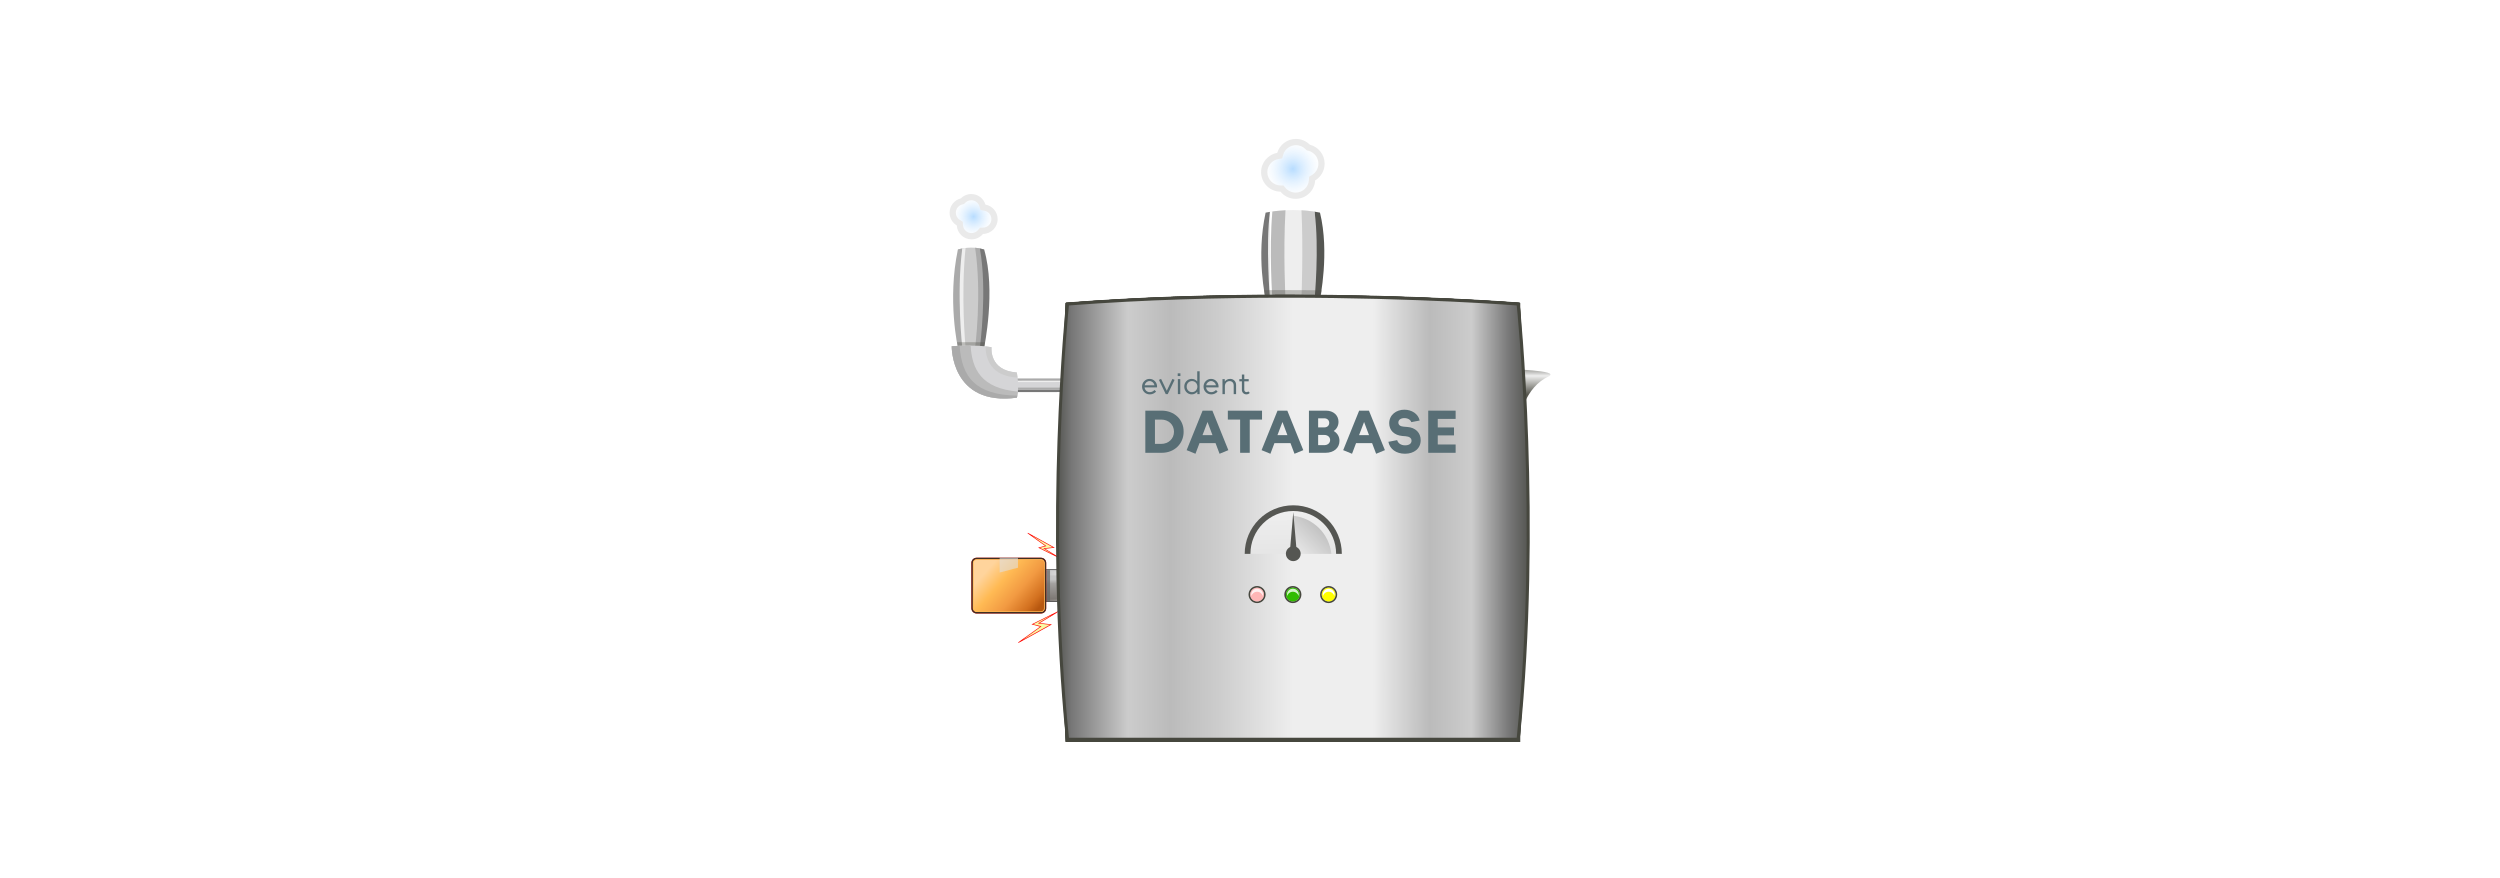 <?xml version="1.0" encoding="UTF-8"?>
<svg xmlns="http://www.w3.org/2000/svg" xmlns:xlink="http://www.w3.org/1999/xlink" viewBox="0 0 1600 561.8">
  <defs>
    <style>
      .cls-1 {
        fill: url(#linear-gradient);
      }

      .cls-2 {
        fill: #f9faa4;
      }

      .cls-3 {
        fill: #eee;
      }

      .cls-4 {
        fill: #eaeaea;
      }

      .cls-5 {
        fill: #fff;
      }

      .cls-6 {
        fill: #ff0;
      }

      .cls-7 {
        fill: #ffba54;
      }

      .cls-8 {
        fill: #ffb6b6;
      }

      .cls-9 {
        fill: red;
      }

      .cls-10 {
        fill: #ee913d;
      }

      .cls-11 {
        fill: #90918a;
      }

      .cls-12 {
        fill: #31bc00;
      }

      .cls-13 {
        fill: #333;
      }

      .cls-14 {
        fill: #aaa;
      }

      .cls-15 {
        fill: #bbb;
      }

      .cls-16 {
        fill: #ababab;
      }

      .cls-17 {
        fill: #ccc;
      }

      .cls-18 {
        fill: #d5d5d7;
      }

      .cls-19 {
        fill: #3f2f22;
      }

      .cls-20 {
        fill: #a3a39f;
      }

      .cls-21, .cls-22 {
        fill: #46473e;
      }

      .cls-23 {
        fill: #555652;
      }

      .cls-24 {
        fill: #586e75;
      }

      .cls-25 {
        fill: #777;
      }

      .cls-26 {
        fill: url(#radial-gradient-2);
      }

      .cls-27 {
        fill: url(#linear-gradient-8);
      }

      .cls-28 {
        fill: url(#linear-gradient-9);
      }

      .cls-29 {
        fill: url(#linear-gradient-3);
      }

      .cls-30 {
        fill: url(#linear-gradient-4);
      }

      .cls-31 {
        fill: url(#linear-gradient-2);
      }

      .cls-32 {
        fill: url(#linear-gradient-6);
      }

      .cls-33 {
        fill: url(#linear-gradient-7);
      }

      .cls-34 {
        fill: url(#linear-gradient-5);
      }

      .cls-35, .cls-36 {
        opacity: .6;
      }

      .cls-37 {
        opacity: .8;
      }

      .cls-38, .cls-39 {
        opacity: .7;
      }

      .cls-40 {
        fill: url(#radial-gradient);
      }

      .cls-41 {
        fill: url(#linear-gradient-14);
      }

      .cls-42 {
        fill: url(#linear-gradient-15);
      }

      .cls-43 {
        fill: url(#linear-gradient-16);
      }

      .cls-44 {
        fill: url(#linear-gradient-13);
      }

      .cls-45 {
        fill: url(#linear-gradient-12);
      }

      .cls-46 {
        fill: url(#linear-gradient-10);
      }

      .cls-47 {
        fill: url(#linear-gradient-11);
      }

      .cls-36 {
        fill: #dfdfdf;
      }

      .cls-39 {
        fill: #666;
      }

      .cls-48 {
        fill: #46473d;
        opacity: .3;
      }

      .cls-22 {
        opacity: .4;
      }
    </style>
    <linearGradient id="linear-gradient" x1="675.11" y1="378.79" x2="693.91" y2="378.79" gradientUnits="userSpaceOnUse">
      <stop offset="0" stop-color="#fff8e1"/>
      <stop offset=".43" stop-color="#ac924d"/>
      <stop offset=".67" stop-color="#d7b130"/>
      <stop offset="1" stop-color="#d7b130"/>
    </linearGradient>
    <linearGradient id="linear-gradient-2" x1="675.11" y1="378.33" x2="693.91" y2="378.33" gradientUnits="userSpaceOnUse">
      <stop offset="0" stop-color="#ac924d"/>
      <stop offset=".5" stop-color="#ac924d"/>
      <stop offset=".67" stop-color="#fff8e1"/>
      <stop offset="1" stop-color="#ac924d"/>
    </linearGradient>
    <linearGradient id="linear-gradient-3" x1="675.11" y1="370.8" x2="693.91" y2="370.8" gradientUnits="userSpaceOnUse">
      <stop offset="0" stop-color="#fff8e1"/>
      <stop offset=".42" stop-color="#ac924d"/>
      <stop offset=".67" stop-color="#fff8e1"/>
      <stop offset="1" stop-color="#d7b130"/>
    </linearGradient>
    <linearGradient id="linear-gradient-4" y1="370.34" y2="370.34" xlink:href="#linear-gradient-2"/>
    <linearGradient id="linear-gradient-5" x1="675.66" y1="385.52" x2="675.4" y2="364.47" gradientUnits="userSpaceOnUse">
      <stop offset=".02" stop-color="#77726d"/>
      <stop offset=".57" stop-color="#a3a19f"/>
      <stop offset=".7" stop-color="#c5c5c5"/>
      <stop offset="1" stop-color="#c5c5c5"/>
    </linearGradient>
    <linearGradient id="linear-gradient-6" x1="668.54" y1="374.94" x2="682.05" y2="374.94" gradientUnits="userSpaceOnUse">
      <stop offset=".02" stop-color="#fff" stop-opacity="0"/>
      <stop offset="1" stop-color="#fff" stop-opacity=".7"/>
    </linearGradient>
    <linearGradient id="linear-gradient-7" x1="664.15" y1="391.21" x2="627.52" y2="358.74" gradientUnits="userSpaceOnUse">
      <stop offset=".02" stop-color="#b7570f"/>
      <stop offset=".13" stop-color="#d37120"/>
      <stop offset=".36" stop-color="#f29a42"/>
      <stop offset=".61" stop-color="#ffba54"/>
      <stop offset=".85" stop-color="#ffd49c"/>
      <stop offset=".95" stop-color="#ffd49c"/>
      <stop offset="1" stop-color="#ffd49c"/>
    </linearGradient>
    <radialGradient id="radial-gradient" cx="827.43" cy="108.08" fx="827.43" fy="108.08" r="17.76" gradientUnits="userSpaceOnUse">
      <stop offset="0" stop-color="#98cdff" stop-opacity=".7"/>
      <stop offset="1" stop-color="#fff" stop-opacity=".3"/>
    </radialGradient>
    <radialGradient id="radial-gradient-2" cx="364.73" cy="138.66" fx="364.73" fy="138.66" r="12.95" gradientTransform="translate(987.84) rotate(-180) scale(1 -1)" xlink:href="#radial-gradient"/>
    <linearGradient id="linear-gradient-8" x1="982.26" y1="269.57" x2="982.26" y2="236.59" gradientUnits="userSpaceOnUse">
      <stop offset="0" stop-color="#46473d"/>
      <stop offset=".52" stop-color="#595950"/>
      <stop offset=".88" stop-color="#eee"/>
      <stop offset="1" stop-color="#a3a39f"/>
    </linearGradient>
    <linearGradient id="linear-gradient-9" x1="682.86" y1="331.82" x2="971.98" y2="331.82" gradientUnits="userSpaceOnUse">
      <stop offset="0" stop-color="#555652"/>
      <stop offset=".03" stop-color="#777"/>
      <stop offset=".15" stop-color="#ccc"/>
      <stop offset=".24" stop-color="#bbb"/>
      <stop offset=".34" stop-color="#ccc"/>
      <stop offset=".5" stop-color="#eee"/>
      <stop offset=".67" stop-color="#eee"/>
      <stop offset=".79" stop-color="#bbb"/>
      <stop offset=".88" stop-color="#ccc"/>
      <stop offset=".96" stop-color="#777"/>
      <stop offset="1" stop-color="#555652"/>
    </linearGradient>
    <linearGradient id="linear-gradient-10" x1="681.89" y1="331.57" x2="972.97" y2="331.57" gradientUnits="userSpaceOnUse">
      <stop offset="0" stop-color="#555652"/>
      <stop offset=".03" stop-color="#777"/>
      <stop offset=".15" stop-color="#ccc"/>
      <stop offset=".24" stop-color="#bbb"/>
      <stop offset=".34" stop-color="#ccc"/>
      <stop offset=".5" stop-color="#eee"/>
      <stop offset=".67" stop-color="#eee"/>
      <stop offset=".79" stop-color="#bbb"/>
      <stop offset=".88" stop-color="#ccc"/>
      <stop offset=".96" stop-color="#777"/>
      <stop offset="1" stop-color="#555652"/>
    </linearGradient>
    <linearGradient id="linear-gradient-11" x1="680.66" y1="331.57" x2="974.2" y2="331.57" xlink:href="#linear-gradient-9"/>
    <linearGradient id="linear-gradient-12" x1="679.29" y1="331.57" x2="975.57" y2="331.57" gradientUnits="userSpaceOnUse">
      <stop offset="0" stop-color="#555652"/>
      <stop offset=".03" stop-color="#777"/>
      <stop offset=".15" stop-color="#ccc"/>
      <stop offset=".24" stop-color="#bbb"/>
      <stop offset=".34" stop-color="#ccc"/>
      <stop offset=".5" stop-color="#eee"/>
      <stop offset=".67" stop-color="#eee"/>
      <stop offset=".79" stop-color="#bbb"/>
      <stop offset=".88" stop-color="#ccc"/>
      <stop offset=".96" stop-color="#777"/>
      <stop offset="1" stop-color="#555652"/>
    </linearGradient>
    <linearGradient id="linear-gradient-13" x1="678.2" y1="331.57" x2="976.66" y2="331.57" xlink:href="#linear-gradient-9"/>
    <linearGradient id="linear-gradient-14" x1="676.83" y1="331.35" x2="978.03" y2="331.35" xlink:href="#linear-gradient-9"/>
    <linearGradient id="linear-gradient-15" x1="827.75" y1="358.71" x2="827.35" y2="322.52" gradientUnits="userSpaceOnUse">
      <stop offset="0" stop-color="#e4e4e4"/>
      <stop offset="1" stop-color="#f0f0f0"/>
    </linearGradient>
    <linearGradient id="linear-gradient-16" x1="827.31" y1="355.43" x2="845" y2="336.94" gradientUnits="userSpaceOnUse">
      <stop offset="0" stop-color="#eee"/>
      <stop offset="1" stop-color="silver"/>
    </linearGradient>
  </defs>
  <g id="background">
    <rect class="cls-5" width="1600" height="561.8"/>
  </g>
  <g id="Database_Animation" data-name="Database Animation">
    <g>
      <rect class="cls-5" x="444.87" y="80.9" width="710.26" height="400"/>
      <g>
        <g>
          <g>
            <g>
              <path class="cls-1" d="m693.91,378.79h0c0,.6-.57,1.09-1.26,1.09h-17.54v-2.19h17.54c.7,0,1.26.49,1.26,1.09Z"/>
              <path class="cls-31" d="m693.91,378.79h0c0,.06,0,.12-.02.17-.09-.52-.61-.92-1.24-.92h-17.54v-.34h17.54c.7,0,1.26.49,1.26,1.09Z"/>
            </g>
            <g>
              <path class="cls-29" d="m693.91,370.8h0c0,.6-.57,1.09-1.26,1.09h-17.54v-2.19h17.54c.7,0,1.26.49,1.26,1.09Z"/>
              <path class="cls-30" d="m693.91,370.8h0c0,.06,0,.12-.02.17-.09-.52-.61-.92-1.24-.92h-17.54v-.34h17.54c.7,0,1.26.49,1.26,1.09Z"/>
            </g>
          </g>
          <g>
            <g>
              <path class="cls-34" d="m682.82,366.45v16.69c0,1.03-.85,1.88-1.88,1.88h-12.69v-20.45h12.69c1.03,0,1.88.85,1.88,1.88Z"/>
              <path class="cls-13" d="m680.94,385.23h-12.9v-20.87h12.9c1.15,0,2.09.94,2.09,2.09v16.69c0,1.15-.94,2.09-2.09,2.09Zm-12.48-.42h12.48c.92,0,1.67-.75,1.67-1.67v-16.69c0-.92-.75-1.67-1.67-1.67h-12.48v20.02Z"/>
            </g>
            <g class="cls-37">
              <path class="cls-32" d="m682.05,366.65v16.58c0,.61-.47,1.11-1.06,1.11h-12.46v-.52h12.1c.52,0,.94-.41.94-.92v-13.73c0-.51-.43-.92-.94-.92h-12.1v-2.71h12.46c.58,0,1.06.5,1.06,1.11Z"/>
            </g>
          </g>
          <rect class="cls-39" x="669.55" y="364.87" width="2.47" height="19.74"/>
          <rect class="cls-10" x="622.64" y="357.9" width="45.98" height="33.78" rx="2.35" ry="2.35"/>
          <g>
            <path class="cls-9" d="m666.27,356.96h-41.28c-1.81,0-3.29,1.48-3.29,3.29v29.08c0,1.81,1.48,3.29,3.29,3.29h41.28c1.81,0,3.29-1.48,3.29-3.29v-29.08c0-1.81-1.48-3.29-3.29-3.29Zm2.35,32.37c0,1.29-1.06,2.35-2.35,2.35h-41.28c-1.29,0-2.35-1.06-2.35-2.35v-29.08c0-1.29,1.06-2.35,2.35-2.35h41.28c1.29,0,2.35,1.06,2.35,2.35v29.08Z"/>
            <path class="cls-19" d="m666.27,356.96h-41.28c-1.81,0-3.29,1.48-3.29,3.29v29.08c0,1.81,1.48,3.29,3.29,3.29h41.28c1.81,0,3.29-1.48,3.29-3.29v-29.08c0-1.81-1.48-3.29-3.29-3.29Zm2.35,32.37c0,1.29-1.06,2.35-2.35,2.35h-41.28c-1.29,0-2.35-1.06-2.35-2.35v-29.08c0-1.29,1.06-2.35,2.35-2.35h41.28c1.29,0,2.35,1.06,2.35,2.35v29.08Z"/>
          </g>
          <rect class="cls-7" x="622.64" y="357.9" width="45.98" height="33.78" rx="2.35" ry="2.35"/>
          <rect class="cls-33" x="623.11" y="358.37" width="45.04" height="32.84" rx="1.88" ry="1.88"/>
          <polyline class="cls-36" points="651.51 356.96 651.51 363.32 639.76 366.4 639.76 356.96"/>
        </g>
        <g>
          <path class="cls-2" d="m674.47,350.41c-1.35.15-4.13.46-6.18.69,3.06,1.85,9.93,5.98,9.86,6.01-.7-.34-12.88-6.41-13.19-6.56l1.51-.4,2.81-.75-11.5-8.22c1.7.84,15.36,8.52,16.7,9.23Z"/>
          <path class="cls-9" d="m678.14,357.33l-.09-.04c-.33-.16-3.17-1.58-6.14-3.05-3.39-1.68-6.89-3.43-7.05-3.51l-.49-.23,4.43-1.18-11.16-7.98.2-.34c1.06.53,6.72,3.68,11.26,6.21,2.65,1.48,4.94,2.75,5.44,3.02l.57.3-6.24.7,1.54.93c5.75,3.47,7.33,4.42,7.75,4.75.02,0,.03.02.05.02h0c.12.11.12.14.12.19v.12s-.2.1-.2.1Zm-12.63-6.72c1.09.54,3.87,1.93,6.58,3.27.8.4,1.6.8,2.34,1.16-1.38-.84-2.93-1.77-4.21-2.54l-2.55-1.54,6.13-.68c-.95-.52-2.81-1.56-4.89-2.72-2.86-1.59-6.16-3.43-8.47-4.71l9.28,6.64-4.21,1.12Z"/>
        </g>
        <g>
          <path class="cls-2" d="m672.61,399.73c-1.68-.19-5.17-.58-7.73-.86,3.83-2.32,12.42-7.47,12.32-7.52-.87.43-16.1,8.01-16.49,8.2l1.88.5,3.51.93-14.37,10.28c2.12-1.05,19.2-10.65,20.87-11.53Z"/>
          <path class="cls-9" d="m651.82,411.44l-.2-.34,14.03-10.03-5.51-1.46.49-.23c.21-.1,4.64-2.31,8.92-4.44,3.67-1.83,7.16-3.56,7.57-3.76l.09-.04.19.1v.12s0,.08-.11.18h0s-.03.02-.05.03c-.48.37-2.35,1.51-9.69,5.93l-2.07,1.25,7.79.87-.57.3c-.63.33-3.49,1.93-6.81,3.78-5.67,3.16-12.73,7.1-14.06,7.76Zm9.45-11.95l5.29,1.4-12.19,8.72c2.9-1.59,7.43-4.12,11.32-6.28,2.71-1.51,5.12-2.86,6.26-3.48l-7.68-.86,3.08-1.86c1.91-1.15,4.31-2.6,6.25-3.78-1.17.58-2.51,1.25-3.88,1.93-3.53,1.76-7.17,3.57-8.45,4.2Z"/>
        </g>
        <g>
          <g>
            <path class="cls-3" d="m844.8,136.1v55.31h-34.8v-55.31s.99-.22,2.74-.5c.26-.04.53-.08.82-.13.11-.02.23-.03.35-.05.14-.02.27-.04.42-.05.15-.03.31-.05.48-.07.05,0,.11-.02.17-.02.03,0,.05,0,.08-.01.09-.01.18-.03.27-.04.2-.03.41-.05.62-.08.07,0,.14-.02.2-.02.16-.02.33-.04.49-.06.38-.04.78-.08,1.19-.12.08-.01.16-.02.25-.03,1.41-.14,2.96-.26,4.64-.34,3.06-.16,6.52-.2,10.22.02,2.31.12,4.72.34,7.17.7.39.05.78.11,1.17.18.02,0,.04,0,.05.01.32.05.64.1.96.16.83.14,1.67.3,2.51.47Z"/>
            <path class="cls-5" d="m812.74,135.6c.26-.04.53-.08.82-.13.11-.02.23-.03.35-.05.14-.02.27-.04.42-.05-.26,15.18,0,56.04,0,56.04h-1.59s.17-45.04,0-55.81Z"/>
            <path class="cls-23" d="m841.27,135.46s.04,0,.05.01c.32.05.64.1.96.16.83.14,1.67.3,2.51.47,6.26,25.42,0,55.31,0,55.31h-3.53s.32-43.05,0-55.95Z"/>
            <path class="cls-25" d="m812.74,135.6c-1.75.28-2.74.5-2.74.5-6.22,28.1,0,55.31,0,55.31h2.74s-2.71-34.91,0-55.81Z"/>
            <path class="cls-15" d="m822.72,134.58c-1.68.08-3.23.21-4.64.34-.08.01-.16.02-.25.03-.41.04-.81.08-1.19.12-.16.02-.33.04-.49.06-.07,0-.14.02-.2.02-.21.03-.42.05-.62.08-.09.01-.19.03-.27.04-.03,0-.05,0-.08.01-.06,0-.11.02-.17.02-.16.02-.32.04-.48.07-2.24,24.61,0,56.04,0,56.04h8.39s-1.58-29.84,0-56.84Z"/>
            <path class="cls-17" d="m832.94,134.59c2.31.12,4.72.34,7.17.7.39.05.78.11,1.17.18.02,0,.04,0,.05.01,3.1,23.51,0,55.94,0,55.94h-8.39s1.22-32.83,0-56.82Z"/>
          </g>
          <path class="cls-48" d="m845.9,185.79c-.44,3.76-1.09,5.62-1.09,5.62h-34.8s-1.09-2.09-1.09-5.69c.9-.01,2.91-.02,3.83-.03.53,0,1.06-.01,1.59-.02.53,0,1.06,0,1.59-.01,1.79-.02,3.63-.02,5.48-.02,6.29-.03,12.92,0,19.87.09,1.17.02,3.44.03,4.63.05Z"/>
        </g>
        <g>
          <rect class="cls-18" x="673.11" y="215.93" width="8.6" height="61.34" transform="translate(923.09 -431.15) rotate(89.92)"/>
          <polygon class="cls-25" points="708.09 249.49 708.09 250.86 646.75 250.94 646.75 249.49 708.09 249.49"/>
          <polygon class="cls-14" points="708.09 242.26 708.09 243.62 646.75 243.7 646.75 242.26 708.09 242.26"/>
          <polygon class="cls-3" points="708.09 243.7 708.09 244.48 646.75 244.52 646.75 243.7 708.09 243.7"/>
          <polygon class="cls-16" points="708.09 248.05 708.09 249.41 646.75 249.49 646.75 248.05 708.09 248.05"/>
          <g>
            <circle class="cls-11" cx="708.09" cy="246.6" r="5.59"/>
            <circle class="cls-4" cx="708.09" cy="246.6" r="1.69"/>
          </g>
        </g>
        <g>
          <path class="cls-17" d="m629.85,159.67v62.75h-16.78v-62.75s.01,0,.02,0c.13-.04,1.13-.35,2.72-.65.02,0,.04,0,.07-.01.34-.06.71-.12,1.09-.18.32-.04.65-.09,1-.13.35-.04.72-.08,1.09-.11,1.51-.13,3.21-.18,5.01-.03.99.08,2,.21,3.04.42.9.18,1.82.41,2.74.7Z"/>
          <path class="cls-14" d="m613.06,159.67s1.15-.36,2.74-.65c-.17,28.3,0,63.4,0,63.4h-2.74s-6.88-30.34,0-62.75Z"/>
          <path class="cls-25" d="m629.85,159.67c-.92-.3-1.83-.53-2.74-.7-.17,20.99,0,63.45,0,63.45h2.74s7.66-36.45,0-62.75Z"/>
          <path class="cls-16" d="m627.11,158.97c-1.03-.2-2.05-.34-3.04-.42,4.47,30.06,0,63.87,0,63.87h3.04s4.92-36.3,0-63.45Z"/>
          <path class="cls-3" d="m615.87,159.01c.34-.06.71-.12,1.09-.18.32-.04.65-.09,1-.13-3.13,31.01,0,63.73,0,63.73h-2.1s-3.82-34.21,0-63.42Z"/>
          <path class="cls-48" d="m630.39,219.08c0,2.16-.55,3.35-.55,3.35h-16.78l-.55-3.39c1.26-.02,3.1-.04,4.44-.05.68,0,1.39,0,2.09,0,3.35-.02,7.5.01,11.34.09Z"/>
        </g>
        <g>
          <g>
            <g>
              <path class="cls-18" d="m651.44,250.6c-.01.17-.03.32-.04.48-.04.3-.07.59-.1.85v.02c-.04.25-.08.48-.11.7-.03.21-.06.4-.1.57-.02.11-.04.22-.06.32-.02.08-.04.16-.05.23-.12.51-.21.76-.21.76-42.26,5.59-41.67-32.94-41.67-32.94,0,0,.04,0,.1-.01.44-.03,2.33-.16,4.97-.27,2.01-.07,4.46-.14,7.04-.12.15,0,.3,0,.44,0,3.01.02,6.19.14,9.09.45,1.37.14,2.67.33,3.86.57,0,0-1.86,14.92,16.16,16.16.2,1.14.36,2.23.48,3.26.45,3.82.4,6.82.2,8.96Z"/>
              <path class="cls-15" d="m651.44,250.6c-.01.17-.03.32-.04.48-.04.3-.07.59-.1.85v.02c-.04.25-.08.48-.11.7-.03.21-.06.4-.1.57-.02.11-.04.22-.06.32-.02.08-.04.16-.05.23-.12.51-.21.76-.21.76-42.26,5.59-41.67-32.94-41.67-32.94,0,0,.04,0,.1-.01.44-.03,2.33-.16,4.97-.27,2.01-.07,4.46-.14,7.04-.12.83,14.99,6.73,27.4,30.23,29.4Z"/>
            </g>
            <path class="cls-14" d="m651.08,253.22c-.02.12-.04.22-.06.32-.02.08-.04.16-.05.23-.12.51-.21.76-.21.76-42.26,5.59-41.67-32.94-41.67-32.94,0,0,.04,0,.1-.01.44-.03,2.32-.16,4.97-.27,1.38,20.2,10.18,31.45,36.92,31.9Z"/>
          </g>
          <path class="cls-17" d="m651.24,241.64c-17.01-.81-20.4-11.76-20.51-19.99,1.37.14,2.67.33,3.86.57,0,0-1.86,14.92,16.16,16.16.2,1.14.36,2.23.48,3.26Z"/>
        </g>
        <g>
          <path class="cls-40" d="m829.2,125.26c-3.16,0-6.13-1.41-8.14-3.86l-.59-.73h-.94c-5.75-.05-10.43-4.76-10.43-10.51,0-5.11,3.64-9.46,8.67-10.35l1.22-.22.35-1.19c1.31-4.43,5.45-7.52,10.08-7.52,2.83,0,5.48,1.11,7.47,3.12l.39.4.54.14c4.68,1.17,7.94,5.37,7.94,10.19,0,3.72-1.91,7.09-5.1,9.01l-.91.54-.06,1.06c-.31,5.55-4.92,9.91-10.49,9.91Z"/>
          <path class="cls-4" d="m829.41,92.9c2.29,0,4.44.9,6.05,2.53l.79.79,1.08.27c3.79.95,6.43,4.34,6.43,8.25,0,3.01-1.54,5.74-4.13,7.3l-1.81,1.09-.12,2.11c-.25,4.5-3.99,8.02-8.49,8.02-2.56,0-4.96-1.14-6.59-3.12l-1.19-1.45h-1.88c-4.66-.05-8.45-3.86-8.45-8.52,0-4.13,2.95-7.66,7.01-8.38l2.44-.43.7-2.37c1.06-3.58,4.42-6.09,8.16-6.09m0-4c-5.67,0-10.46,3.78-11.99,8.95-5.86,1.04-10.32,6.15-10.32,12.31,0,6.88,5.55,12.46,12.42,12.51,2.29,2.8,5.78,4.59,9.68,4.59,6.67,0,12.12-5.22,12.49-11.79,3.64-2.19,6.07-6.17,6.07-10.72,0-5.86-4.02-10.77-9.46-12.13-2.27-2.29-5.41-3.71-8.89-3.71h0Z"/>
        </g>
        <g>
          <path class="cls-26" d="m621.77,151.16c-3.95,0-7.23-3.09-7.45-7.03l-.06-1.06-.91-.54c-2.27-1.37-3.62-3.76-3.62-6.4,0-3.43,2.32-6.4,5.64-7.24l.54-.14.39-.4c1.41-1.43,3.3-2.22,5.31-2.22,3.28,0,6.22,2.2,7.15,5.34l.35,1.19,1.22.22c3.56.63,6.15,3.72,6.15,7.35,0,4.08-3.32,7.43-7.41,7.46h-.94s-.59.73-.59.73c-1.43,1.74-3.53,2.74-5.78,2.74Z"/>
          <path class="cls-4" d="m621.61,128.15c2.4,0,4.55,1.61,5.24,3.91l.7,2.37,2.44.43c2.61.46,4.5,2.72,4.5,5.38,0,2.99-2.43,5.44-5.42,5.46h-1.88s-1.19,1.47-1.19,1.47c-1.04,1.27-2.59,2.01-4.23,2.01-2.89,0-5.29-2.26-5.45-5.15l-.12-2.11-1.81-1.09c-1.66-1-2.65-2.75-2.65-4.68,0-2.51,1.7-4.69,4.13-5.3l1.08-.27.79-.79c1.03-1.05,2.41-1.62,3.88-1.62m0-4c-2.63,0-5.01,1.07-6.73,2.81-4.11,1.03-7.15,4.75-7.15,9.18,0,3.44,1.84,6.46,4.59,8.11.28,4.97,4.4,8.92,9.45,8.92,2.95,0,5.59-1.35,7.32-3.47,5.19-.04,9.39-4.26,9.39-9.46,0-4.66-3.37-8.53-7.8-9.31-1.16-3.91-4.78-6.77-9.07-6.77h0Z"/>
        </g>
        <g>
          <g>
            <path class="cls-27" d="m992.27,239.61c0,.52-.32.96-.76,1.14-8,3.51-12.76,10.31-15.54,16.43-3.01,6.64-3.71,12.49-3.71,12.49v-33.17s1.47.06,3.62.2c5.74.37,16.3,1.27,16.39,2.91Z"/>
            <path class="cls-22" d="m975.96,257.19c-3.01,6.64-3.71,12.49-3.71,12.49v-33.17s1.47.06,3.62.2c.12,7.13.12,15.97.09,20.48Z"/>
          </g>
          <g>
            <path class="cls-28" d="m682.86,473.9V194.79l.92-.07c43.1-3.3,90.01-4.97,139.43-4.97,84.13,0,147.22,4.93,147.85,4.97l.92.07v279.1h-289.12Z"/>
            <path class="cls-21" d="m823.2,190.75c85.07,0,147.77,4.97,147.77,4.97v277.18h-287.12V195.72c48.69-3.73,96.81-4.97,139.35-4.97m0-2c-49.45,0-96.38,1.67-139.5,4.98l-1.85.14v281.03h291.12V193.87l-1.84-.15c-.63-.05-63.76-4.98-147.93-4.98h0Z"/>
          </g>
        </g>
        <g>
          <path class="cls-46" d="m682.98,473.39l-.02-.98c-2.4-139.47-.02-275.36,0-276.72l.02-.91.91-.07c43.02-3.29,89.84-4.97,139.17-4.97,83.98,0,146.96,4.92,147.59,4.97l.9.07.02.9c.03,1.36,3.12,137.86,0,276.73l-.02.98h-288.57Z"/>
          <path class="cls-21" d="m823.06,190.75c84.91,0,147.51,4.96,147.51,4.96,0,0,3.15,136.24,0,276.68h-286.61c-2.43-141.07,0-276.68,0-276.68,48.6-3.72,96.63-4.96,139.1-4.96m0-2c-49.36,0-96.21,1.67-139.25,4.97l-1.81.14-.03,1.82c-.02,1.36-2.4,137.26,0,276.75l.03,1.97h290.53l.04-1.96c3.12-138.88.03-275.41,0-276.77l-.04-1.8-1.8-.14c-.63-.05-63.65-4.97-147.67-4.97h0Z"/>
        </g>
        <g>
          <path class="cls-47" d="m683.14,473.39l-.04-.96c-5.47-137.65-.06-275.39,0-276.76l.04-.89.89-.07c43.02-3.29,89.84-4.97,139.18-4.97,83.98,0,146.96,4.92,147.59,4.97l.88.07.04.89c.06,1.38,5.57,139.72,0,276.76l-.04.96h-288.53Z"/>
          <path class="cls-21" d="m823.2,190.75c84.91,0,147.51,4.96,147.51,4.96,0,0,5.63,138.1,0,276.68h-286.61c-5.53-139.2,0-276.68,0-276.68,48.6-3.72,96.63-4.96,139.1-4.96m0-2c-49.36,0-96.21,1.67-139.25,4.97l-1.77.14-.07,1.78c-.06,1.38-5.47,139.15,0,276.84l.08,1.92h290.45l.08-1.92c5.57-137.08.06-275.46,0-276.84l-.07-1.77-1.77-.14c-.63-.05-63.65-4.97-147.67-4.97h0Z"/>
        </g>
        <g>
          <path class="cls-45" d="m683.16,473.39l-.06-.94c-8.54-138.29-.09-275.44,0-276.81l.05-.87.87-.07c43.02-3.29,89.84-4.97,139.18-4.97,83.98,0,146.96,4.92,147.59,4.97l.86.07.05.87c.09,1.38,8.64,139.75,0,276.81l-.06.94h-288.49Z"/>
          <path class="cls-21" d="m823.2,190.75c84.91,0,147.51,4.96,147.51,4.96,0,0,8.74,138.1,0,276.68h-286.61c-8.63-139.82,0-276.68,0-276.68,48.6-3.72,96.63-4.96,139.1-4.96m0-2c-49.36,0-96.21,1.67-139.25,4.97l-1.73.13-.11,1.74c-.09,1.37-8.54,138.58,0,276.93l.12,1.88h290.37l.12-1.87c8.64-137.12.09-275.55,0-276.93l-.11-1.73-1.73-.14c-.63-.05-63.65-4.97-147.67-4.97h0Z"/>
        </g>
        <g>
          <path class="cls-44" d="m683.18,473.39l-.07-.92c-11-138.31-.11-275.47,0-276.84l.07-.85.85-.06c43.02-3.29,89.84-4.97,139.18-4.97,83.98,0,146.96,4.92,147.59,4.97l.85.07.07.85c.11,1.38,11.09,139.15,0,276.84l-.07.92h-288.45Z"/>
          <path class="cls-21" d="m823.2,190.75c84.91,0,147.51,4.96,147.51,4.96,0,0,11.22,137.48,0,276.68h-286.61c-11.12-139.82,0-276.68,0-276.68,48.6-3.72,96.63-4.96,139.1-4.96m0-2c-49.36,0-96.21,1.67-139.25,4.97l-1.7.13-.14,1.7c-.11,1.37-11,138.62,0,277l.15,1.84h290.3l.15-1.84c11.1-137.77.11-275.63,0-277l-.14-1.7-1.7-.13c-.63-.05-63.65-4.97-147.67-4.97h0Z"/>
        </g>
        <g>
          <path class="cls-41" d="m683.2,473.17l-.09-.9c-14.07-138.94-.14-275.52,0-276.89l.09-.83.83-.06c43.02-3.29,89.84-4.97,139.18-4.97,83.98,0,146.96,4.92,147.59,4.97l.83.07.09.83c.14,1.38,14.17,139.17,0,276.89l-.09.9h-288.41Z"/>
          <path class="cls-21" d="m823.2,190.53c84.91,0,147.51,4.96,147.51,4.96,0,0,14.32,137.48,0,276.68h-286.61c-14.22-140.45,0-276.68,0-276.68,48.6-3.72,96.63-4.96,139.1-4.96m0-2c-49.36,0-96.21,1.67-139.25,4.97l-1.66.13-.17,1.66c-.14,1.36-14.08,138.05,0,277.09l.18,1.8h290.22l.18-1.8c14.18-137.82.14-275.72,0-277.09l-.17-1.66-1.66-.13c-.63-.05-63.65-4.97-147.67-4.97h0Z"/>
        </g>
        <g>
          <g>
            <g>
              <path class="cls-42" d="m855.13,354.47h-54.85c0-15.15,12.28-27.43,27.43-27.43s27.43,12.28,27.43,27.43Z"/>
              <path class="cls-23" d="m856.33,342.37c-1.57-3.7-3.8-7.02-6.66-9.88-2.85-2.85-6.18-5.09-9.88-6.66-3.83-1.62-7.9-2.44-12.1-2.44s-8.26.82-12.1,2.44c-3.7,1.57-7.02,3.8-9.88,6.66-2.85,2.85-5.09,6.18-6.66,9.88-1.62,3.83-2.44,7.9-2.44,12.1h3.65c0-15.15,12.28-27.43,27.43-27.43s27.43,12.28,27.43,27.43h3.65c0-4.19-.82-8.26-2.44-12.1Z"/>
            </g>
            <path class="cls-43" d="m852.06,354.47h-24.35v-24.35c12.82,1.35,23,11.54,24.35,24.35Z"/>
          </g>
          <g>
            <circle class="cls-20" cx="804.53" cy="380.52" r="4.4"/>
            <g>
              <path class="cls-21" d="m804.53,375.05c-3.02,0-5.47,2.46-5.47,5.47s2.46,5.47,5.47,5.47,5.47-2.46,5.47-5.47-2.46-5.47-5.47-5.47Zm0,9.87c-2.43,0-4.4-1.97-4.4-4.4s1.97-4.4,4.4-4.4,4.4,1.97,4.4,4.4-1.97,4.4-4.4,4.4Z"/>
              <g class="cls-35">
                <path class="cls-5" d="m804.53,376.76c-2.08,0-3.76,1.69-3.76,3.76,0,.34.04.67.13.98.43-1.6,1.9-2.79,3.64-2.79s3.2,1.18,3.64,2.79c.08-.31.13-.64.13-.98,0-2.08-1.69-3.76-3.76-3.76Z"/>
              </g>
            </g>
          </g>
          <g>
            <circle class="cls-20" cx="850.33" cy="380.52" r="4.4"/>
            <g>
              <path class="cls-21" d="m850.33,375.05c-3.02,0-5.47,2.46-5.47,5.47s2.46,5.47,5.47,5.47,5.47-2.46,5.47-5.47-2.46-5.47-5.47-5.47Zm0,9.87c-2.43,0-4.4-1.97-4.4-4.4s1.97-4.4,4.4-4.4,4.4,1.97,4.4,4.4-1.97,4.4-4.4,4.4Z"/>
              <g class="cls-38">
                <path class="cls-5" d="m850.33,376.76c-2.08,0-3.76,1.69-3.76,3.76,0,.34.04.67.13.98.43-1.6,1.9-2.79,3.64-2.79s3.2,1.18,3.64,2.79c.08-.31.13-.64.13-.98,0-2.08-1.69-3.76-3.76-3.76Z"/>
              </g>
            </g>
          </g>
          <g>
            <circle class="cls-20" cx="827.43" cy="380.52" r="4.4"/>
            <g>
              <path class="cls-21" d="m827.43,375.05c-3.02,0-5.47,2.46-5.47,5.47s2.46,5.47,5.47,5.47,5.47-2.46,5.47-5.47-2.46-5.47-5.47-5.47Zm0,9.87c-2.43,0-4.4-1.97-4.4-4.4s1.97-4.4,4.4-4.4,4.4,1.97,4.4,4.4-1.97,4.4-4.4,4.4Z"/>
              <g class="cls-35">
                <path class="cls-5" d="m827.43,376.76c-2.08,0-3.76,1.69-3.76,3.76,0,.34.04.67.13.98.43-1.6,1.9-2.79,3.64-2.79s3.2,1.18,3.64,2.79c.08-.31.13-.64.13-.98,0-2.08-1.69-3.76-3.76-3.76Z"/>
              </g>
            </g>
          </g>
        </g>
        <g>
          <circle class="cls-8" cx="804.53" cy="380.52" r="4.4"/>
          <g class="cls-37">
            <path class="cls-5" d="m804.53,376.76c-2.08,0-3.76,1.69-3.76,3.76,0,.34.04.67.13.98.43-1.6,1.9-2.79,3.64-2.79s3.2,1.18,3.64,2.79c.08-.31.13-.64.13-.98,0-2.08-1.69-3.76-3.76-3.76Z"/>
          </g>
        </g>
        <g>
          <circle class="cls-12" cx="827.43" cy="380.52" r="4.4"/>
          <g class="cls-37">
            <path class="cls-5" d="m827.43,376.76c-2.08,0-3.76,1.69-3.76,3.76,0,.34.04.67.13.98.43-1.6,1.9-2.79,3.64-2.79s3.2,1.18,3.64,2.79c.08-.31.13-.64.13-.98,0-2.08-1.69-3.76-3.76-3.76Z"/>
          </g>
        </g>
        <g>
          <circle class="cls-6" cx="850.33" cy="380.52" r="4.4"/>
          <path class="cls-5" d="m850.33,376.76c-2.08,0-3.76,1.69-3.76,3.76,0,.34.04.67.13.98.43-1.6,1.9-2.79,3.64-2.79s3.2,1.18,3.64,2.79c.08-.31.13-.64.13-.98,0-2.08-1.69-3.76-3.76-3.76Z"/>
        </g>
        <g>
          <circle class="cls-23" cx="827.7" cy="354.39" r="4.74"/>
          <polygon class="cls-23" points="827.7 327.77 830.04 354.76 825.37 354.76 827.7 327.77"/>
        </g>
        <g>
          <path class="cls-24" d="m740.5,247.92h-7.97c.1.89.46,1.62,1.08,2.2.62.56,1.37.85,2.25.85,1.14,0,2.16-.46,3.02-1.37l1.04,1.04c-1.14,1.14-2.48,1.77-4.01,1.77-2.81.06-5.05-2.25-4.99-4.97-.06-2.68,2.18-5.01,4.8-4.95,2.6-.06,4.85,2.25,4.8,4.85l-.02.58Zm-1.62-1.33c-.33-1.56-1.62-2.7-3.16-2.7s-2.79,1.1-3.16,2.7h6.32Z"/>
          <path class="cls-24" d="m751.73,243.12l-4.37,9.11h-1.29l-4.35-9.11,1.37-.64,3.64,7.61,3.62-7.61,1.39.64Z"/>
          <path class="cls-24" d="m753.73,240.67v-1.73h1.73v1.73h-1.73Zm.1,1.96h1.54v9.59h-1.54v-9.59Z"/>
          <path class="cls-24" d="m767.77,237.59v14.64h-1.48v-1.54c-.87,1.08-2.16,1.71-3.6,1.71-2.62.06-4.82-2.25-4.76-4.97-.06-2.7,2.14-4.99,4.76-4.95,1.41,0,2.68.62,3.54,1.64v-6.53h1.54Zm-4.89,6.3c-1.95,0-3.41,1.54-3.41,3.54s1.46,3.54,3.41,3.54,3.43-1.54,3.43-3.54-1.46-3.54-3.43-3.54Z"/>
          <path class="cls-24" d="m779.85,247.92h-7.97c.1.89.46,1.62,1.08,2.2.62.56,1.37.85,2.25.85,1.14,0,2.16-.46,3.02-1.37l1.04,1.04c-1.14,1.14-2.48,1.77-4.01,1.77-2.81.06-5.05-2.25-4.99-4.97-.06-2.68,2.18-5.01,4.8-4.95,2.6-.06,4.85,2.25,4.8,4.85l-.02.58Zm-1.62-1.33c-.33-1.56-1.62-2.7-3.16-2.7s-2.79,1.1-3.16,2.7h6.32Z"/>
          <path class="cls-24" d="m791.1,252.23h-1.54v-5.57c0-1.64-1.06-2.75-2.62-2.75-1.64,0-3.02,1.21-3.02,3.31v5.01h-1.54v-9.59h1.48v1.52c.79-1.06,2.02-1.68,3.41-1.68,2.23,0,3.83,1.64,3.83,3.89v5.86Z"/>
          <path class="cls-24" d="m799.87,251.44c-.54.62-1.27.96-2.18.96-1.66,0-2.89-1.27-2.89-2.85v-5.49h-1.64v-1.43h1.64v-2.93h1.54v2.93h2.83v1.43h-2.83v5.47c0,.79.64,1.44,1.46,1.44.4,0,.83-.19,1.08-.48l.98.94Z"/>
          <path class="cls-24" d="m743.37,289.79h-10.36v-26.97h10.36c8.05-.08,14.25,5.66,14.14,13.41.12,7.82-6.09,13.68-14.14,13.56Zm-.19-21.26h-4.01v15.56h4.01c4.66,0,8.17-3.27,8.17-7.82s-3.51-7.74-8.17-7.74Z"/>
          <path class="cls-24" d="m777.93,283.59h-10.25l-2.58,6.82-5.66-2.31,10.21-25.27h6.28l10.21,25.27-5.62,2.31-2.58-6.82Zm-1.96-5.12l-3.16-8.4-3.2,8.4h6.36Z"/>
          <path class="cls-24" d="m807.7,268.53h-7.86v21.26h-6.16v-21.26h-7.86v-5.7h21.88v5.7Z"/>
          <path class="cls-24" d="m825.89,283.59h-10.25l-2.58,6.82-5.66-2.31,10.21-25.27h6.28l10.21,25.27-5.62,2.31-2.58-6.82Zm-1.96-5.12l-3.16-8.4-3.2,8.4h6.36Z"/>
          <path class="cls-24" d="m848.35,289.79h-10.63v-26.97h10.98c4.74,0,7.94,3.04,7.94,7.13,0,2.5-1.12,4.62-3.08,5.89,2.35,1.35,3.7,3.58,3.7,6.32,0,4.51-3.62,7.63-8.9,7.63Zm-4.74-22.07v5.82h3.93c1.89,0,3.16-1.19,3.16-2.89s-1.27-2.93-3.16-2.93h-3.93Zm3.89,10.63h-3.89v6.55h3.89c2.27,0,3.78-1.39,3.78-3.27s-1.5-3.27-3.78-3.27Z"/>
          <path class="cls-24" d="m878.13,283.59h-10.25l-2.58,6.82-5.66-2.31,10.21-25.27h6.28l10.21,25.27-5.62,2.31-2.58-6.82Zm-1.96-5.12l-3.16-8.4-3.2,8.4h6.36Z"/>
          <path class="cls-24" d="m894.19,281.7c.58,2.04,2.47,3.31,5.08,3.31,2.43,0,4.12-1,4.12-2.97,0-1.69-1.43-2.66-3.78-2.85l-2-.15c-5.43-.46-8.51-3.7-8.51-8.17,0-5.35,4.51-8.67,9.71-8.67,4.62,0,8.86,2.62,9.78,6.93l-5.35,1.04c-.46-1.54-2.27-2.58-4.43-2.58-2.27,0-3.85,1.08-3.85,2.81,0,1.58,1.19,2.5,3.39,2.66l2.27.19c5.35.35,8.63,3.74,8.63,8.51,0,5.35-4.28,8.63-10.05,8.63s-9.78-3.12-10.63-7.63l5.62-1.08Z"/>
          <path class="cls-24" d="m920.16,268.1v5.47h10.4v5.08h-10.4v5.82h11.44v5.32h-17.53v-26.97h17.53v5.28h-11.44Z"/>
        </g>
      </g>
    </g>
  </g>
</svg>